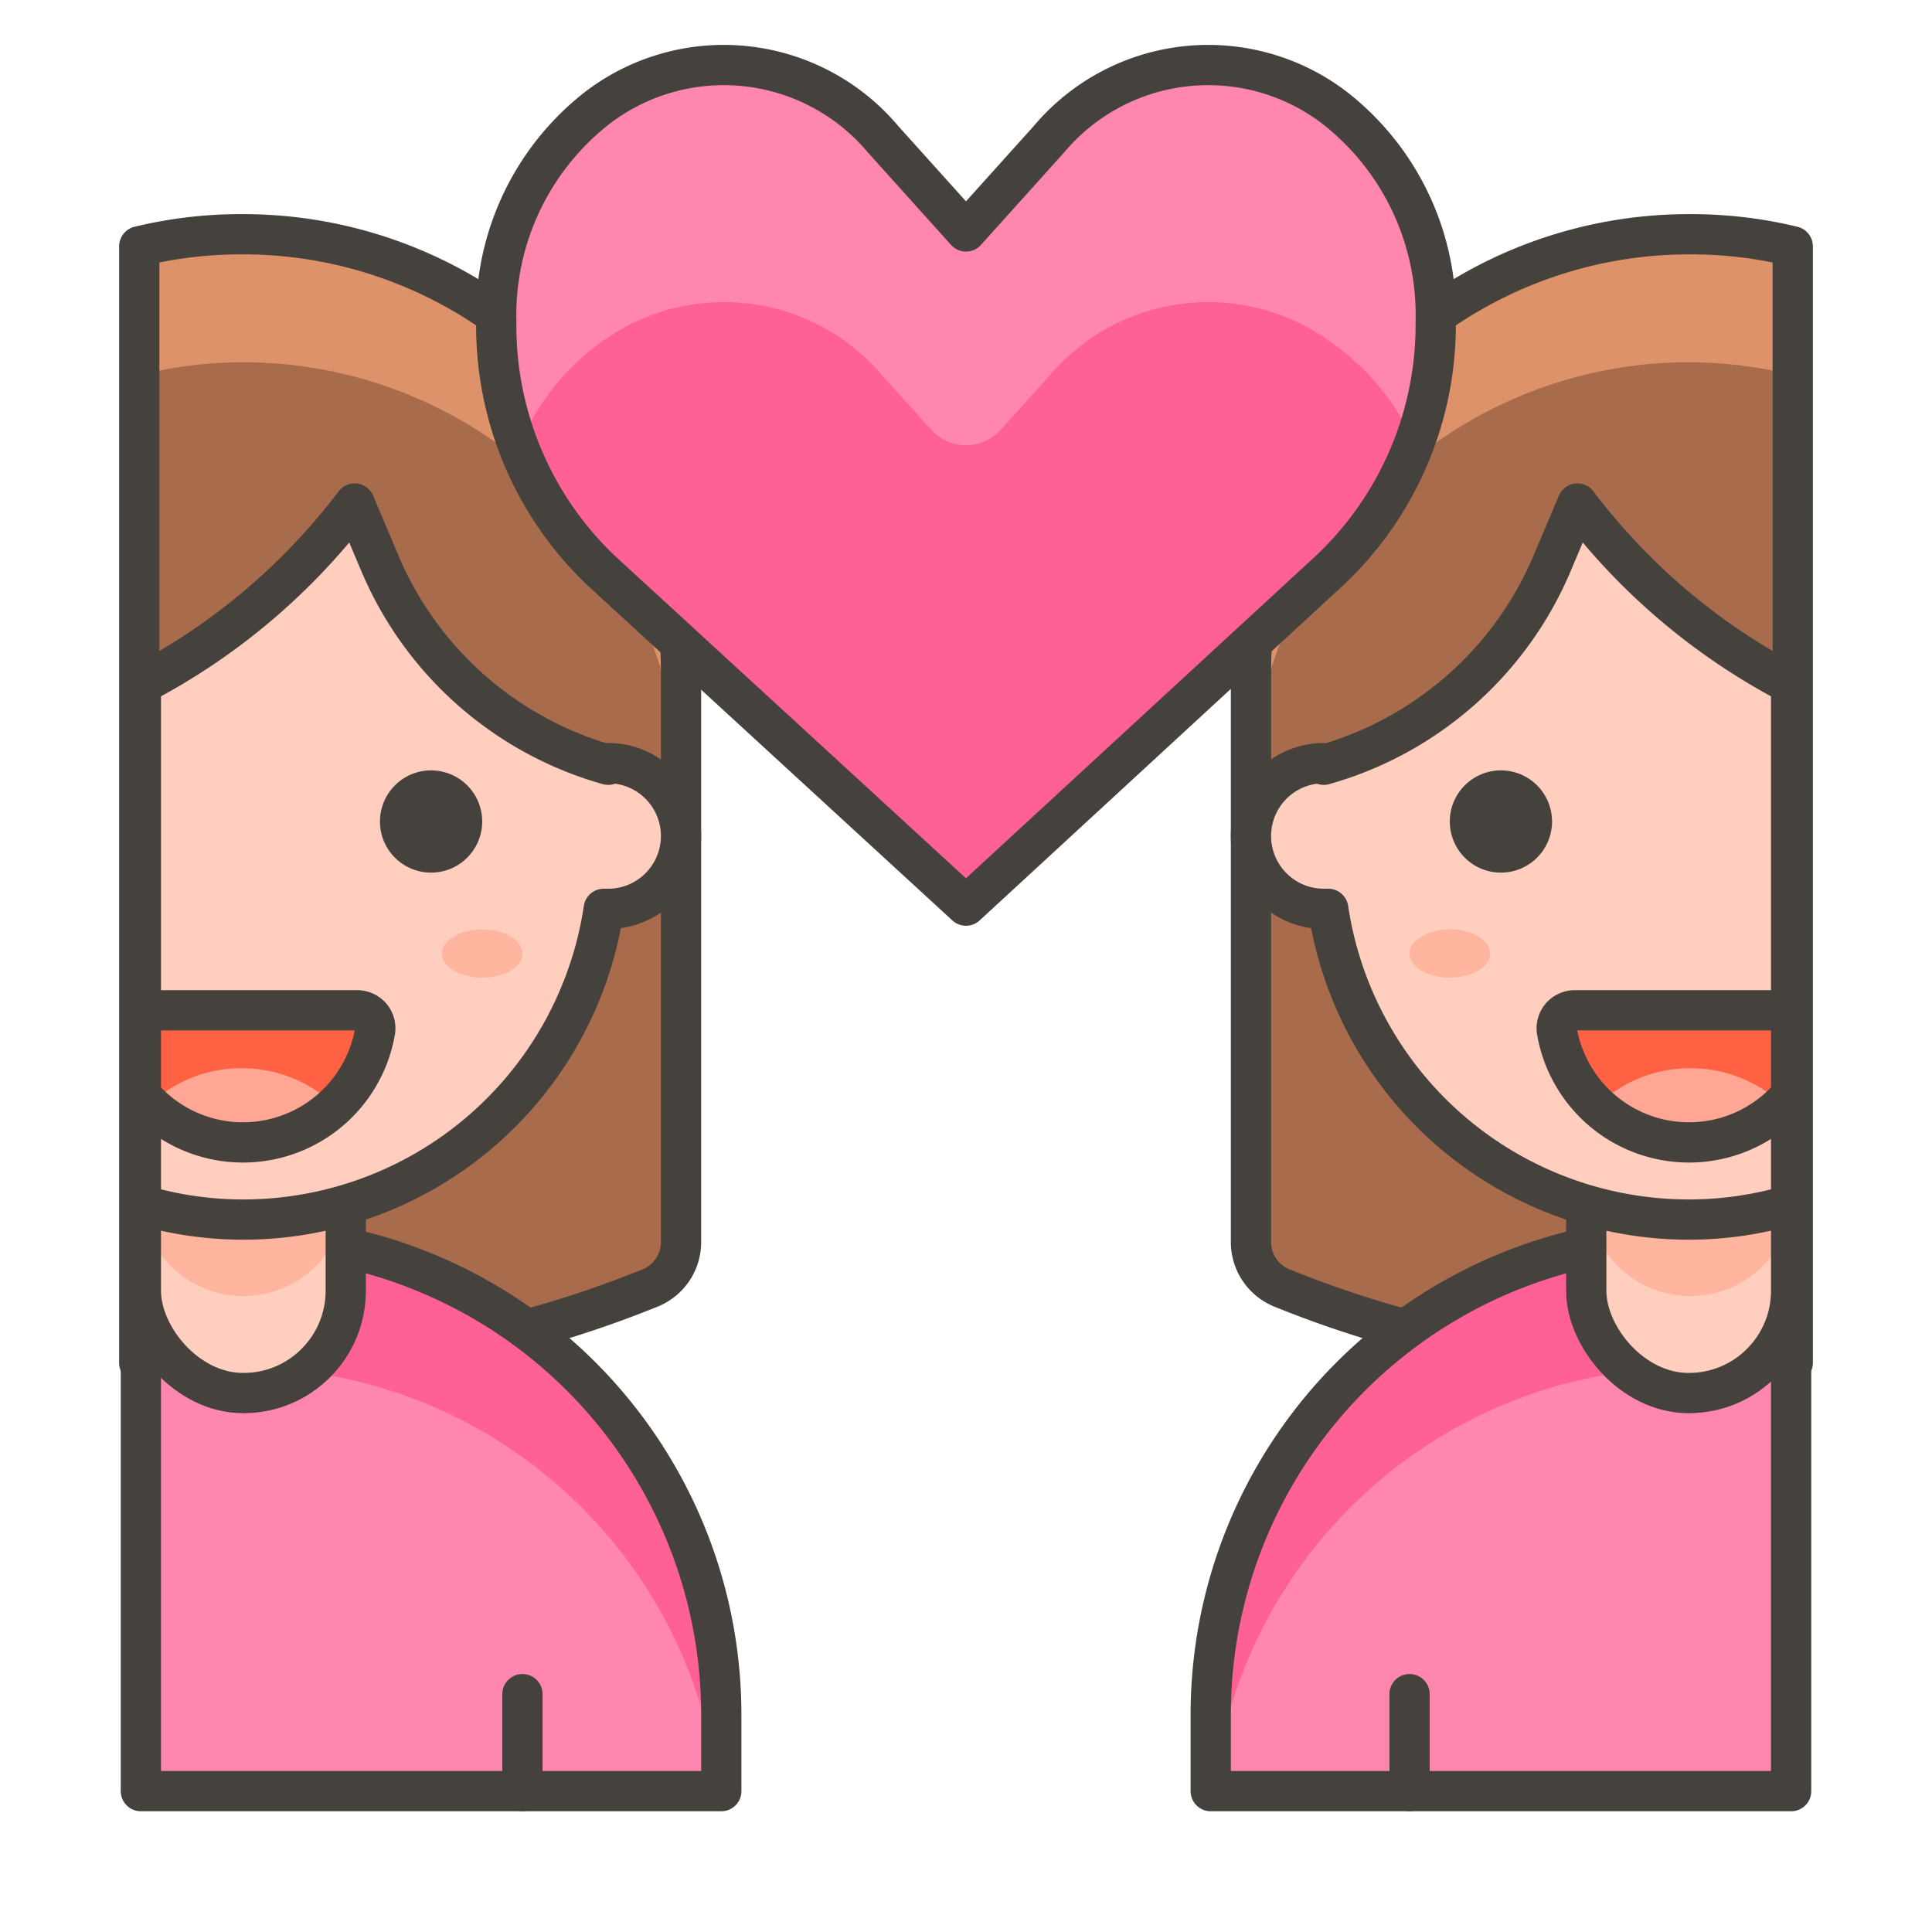 <svg id="Icons" xmlns="http://www.w3.org/2000/svg" viewBox="0 0 48 48"><defs><style>.cls-1{fill:#a86c4d;}.cls-2{fill:#de926a;}.cls-3{fill:none;}.cls-3,.cls-8,.cls-9{stroke:#45413c;stroke-linecap:round;stroke-linejoin:round;}.cls-4{fill:#ff87af;}.cls-5{fill:#ff6196;}.cls-6,.cls-8{fill:#ffcebf;}.cls-7{fill:#ffb59e;}.cls-9{fill:#45413c;}.cls-10{fill:#ff6242;}.cls-11{fill:#ffa694;}</style></defs><title>296-couple-with-heart-woman-woman-2</title><path id="_Path_" data-name="&lt;Path&gt;" class="cls-1" d="M6,5.82H6a10.7,10.7,0,0,0-2.54.3V33.86A27.06,27.06,0,0,0,16.15,32a1.23,1.23,0,0,0,.77-1.14V16.69A10.88,10.88,0,0,0,6,5.82Z"/><path id="_Path_2" data-name="&lt;Path&gt;" class="cls-2" d="M6,5.82H6a10.7,10.7,0,0,0-2.54.3v3.2A10.7,10.7,0,0,1,6,9H6A10.88,10.88,0,0,1,16.92,19.89v-3.2A10.88,10.88,0,0,0,6,5.82Z"/><path id="_Path_3" data-name="&lt;Path&gt;" class="cls-3" d="M6,5.82H6a10.7,10.7,0,0,0-2.54.3V33.86A27.06,27.06,0,0,0,16.15,32a1.23,1.23,0,0,0,.77-1.14V16.69A10.88,10.88,0,0,0,6,5.82Z"/><path id="_Path_4" data-name="&lt;Path&gt;" class="cls-4" d="M6,30.72A11.84,11.84,0,0,0,3.5,31V44.5H17.92V42.6A11.88,11.88,0,0,0,6,30.72Z"/><path id="_Path_5" data-name="&lt;Path&gt;" class="cls-5" d="M6,30.72A11.84,11.84,0,0,0,3.5,31v3.26A11.86,11.86,0,0,1,17.85,44.5h.07V42.6A11.88,11.88,0,0,0,6,30.72Z"/><path id="_Path_6" data-name="&lt;Path&gt;" class="cls-3" d="M6,30.72A11.84,11.84,0,0,0,3.5,31V44.5H17.92V42.6A11.88,11.88,0,0,0,6,30.72Z"/><rect id="_Rectangle_" data-name="&lt;Rectangle&gt;" class="cls-6" x="3.5" y="26.67" width="5.09" height="7.94" rx="2.54" ry="2.54"/><path id="_Path_7" data-name="&lt;Path&gt;" class="cls-7" d="M6,26.67A2.54,2.54,0,0,0,3.5,29.21v.6a2.55,2.55,0,0,0,5.09,0v-.59A2.55,2.55,0,0,0,6,26.67Z"/><rect id="_Rectangle_2" data-name="&lt;Rectangle&gt;" class="cls-3" x="3.5" y="26.67" width="5.09" height="7.94" rx="2.54" ry="2.54"/><path id="_Path_8" data-name="&lt;Path&gt;" class="cls-8" d="M15.11,19a8.73,8.73,0,0,1-5.67-5l-.63-1.49A15.84,15.84,0,0,1,3.5,17V29.93A8.92,8.92,0,0,0,6,30.3a9.06,9.06,0,0,0,9-7.72h.11a1.81,1.81,0,1,0,0-3.62Z"/><path id="_Path_9" data-name="&lt;Path&gt;" class="cls-9" d="M11.48,20.41a.77.77,0,1,1-.77-.77A.77.77,0,0,1,11.48,20.41Z"/><line id="_Path_10" data-name="&lt;Path&gt;" class="cls-3" x1="12.98" y1="44.5" x2="12.98" y2="42.09"/><ellipse id="_Ellipse_" data-name="&lt;Ellipse&gt;" class="cls-7" cx="11.98" cy="23.69" rx="1" ry="0.6"/><path id="_Path_11" data-name="&lt;Path&gt;" class="cls-10" d="M9.22,25.26a.46.46,0,0,0-.34-.16H3.5v2.11a3.33,3.33,0,0,0,5.82-1.6A.45.45,0,0,0,9.22,25.26Z"/><path id="_Path_12" data-name="&lt;Path&gt;" class="cls-11" d="M6,26.54a3.31,3.31,0,0,0-2.3.92,3.35,3.35,0,0,0,4.61,0A3.32,3.32,0,0,0,6,26.54Z"/><path id="_Path_13" data-name="&lt;Path&gt;" class="cls-3" d="M9.22,25.26a.46.46,0,0,0-.34-.16H3.5v2.11a3.33,3.33,0,0,0,5.82-1.6A.45.45,0,0,0,9.22,25.26Z"/><path id="_Path_14" data-name="&lt;Path&gt;" class="cls-1" d="M42,5.82h0a10.7,10.7,0,0,1,2.54.3V33.86A27.06,27.06,0,0,1,31.85,32a1.23,1.23,0,0,1-.77-1.14V16.69A10.88,10.88,0,0,1,42,5.82Z"/><path id="_Path_15" data-name="&lt;Path&gt;" class="cls-2" d="M42,5.82h0a10.7,10.7,0,0,1,2.54.3v3.2A10.7,10.7,0,0,0,42,9h0A10.88,10.88,0,0,0,31.08,19.89v-3.2A10.88,10.88,0,0,1,42,5.82Z"/><path id="_Path_16" data-name="&lt;Path&gt;" class="cls-3" d="M42,5.82h0a10.7,10.7,0,0,1,2.54.3V33.86A27.06,27.06,0,0,1,31.85,32a1.23,1.23,0,0,1-.77-1.14V16.69A10.88,10.88,0,0,1,42,5.82Z"/><path id="_Path_17" data-name="&lt;Path&gt;" class="cls-4" d="M42,30.72A11.84,11.84,0,0,1,44.5,31V44.5H30.08V42.6A11.88,11.88,0,0,1,42,30.72Z"/><path id="_Path_18" data-name="&lt;Path&gt;" class="cls-5" d="M42,30.72A11.84,11.84,0,0,1,44.5,31v3.26A11.86,11.86,0,0,0,30.15,44.5h-.07V42.6A11.88,11.88,0,0,1,42,30.72Z"/><path id="_Path_19" data-name="&lt;Path&gt;" class="cls-3" d="M42,30.72A11.84,11.84,0,0,1,44.5,31V44.5H30.08V42.6A11.88,11.88,0,0,1,42,30.72Z"/><rect id="_Rectangle_3" data-name="&lt;Rectangle&gt;" class="cls-6" x="39.41" y="26.67" width="5.09" height="7.94" rx="2.54" ry="2.54" transform="translate(83.91 61.28) rotate(180)"/><path id="_Path_20" data-name="&lt;Path&gt;" class="cls-7" d="M42,26.67a2.54,2.54,0,0,1,2.54,2.54v.6a2.55,2.55,0,0,1-5.09,0v-.59A2.55,2.55,0,0,1,42,26.67Z"/><rect id="_Rectangle_4" data-name="&lt;Rectangle&gt;" class="cls-3" x="39.41" y="26.67" width="5.09" height="7.94" rx="2.54" ry="2.54" transform="translate(83.91 61.28) rotate(180)"/><path id="_Path_21" data-name="&lt;Path&gt;" class="cls-8" d="M32.89,19a8.73,8.73,0,0,0,5.67-5l.63-1.49A15.84,15.84,0,0,0,44.5,17V29.93A8.92,8.92,0,0,1,42,30.3a9.06,9.06,0,0,1-9-7.72h-.11a1.81,1.81,0,0,1,0-3.62Z"/><path id="_Path_22" data-name="&lt;Path&gt;" class="cls-9" d="M36.52,20.41a.77.77,0,1,0,.77-.77A.77.77,0,0,0,36.52,20.41Z"/><line id="_Path_23" data-name="&lt;Path&gt;" class="cls-3" x1="35.02" y1="44.5" x2="35.02" y2="42.09"/><ellipse id="_Ellipse_2" data-name="&lt;Ellipse&gt;" class="cls-7" cx="36.02" cy="23.69" rx="1" ry="0.6"/><path id="_Path_24" data-name="&lt;Path&gt;" class="cls-10" d="M38.78,25.26a.46.46,0,0,1,.34-.16H44.5v2.11a3.33,3.33,0,0,1-5.82-1.6A.45.45,0,0,1,38.78,25.26Z"/><path id="_Path_25" data-name="&lt;Path&gt;" class="cls-11" d="M42,26.54a3.31,3.31,0,0,1,2.3.92,3.35,3.35,0,0,1-4.61,0A3.32,3.32,0,0,1,42,26.54Z"/><path id="_Path_26" data-name="&lt;Path&gt;" class="cls-3" d="M38.78,25.26a.46.46,0,0,1,.34-.16H44.5v2.11a3.33,3.33,0,0,1-5.82-1.6A.45.45,0,0,1,38.78,25.26Z"/><g id="_Group_" data-name="&lt;Group&gt;"><path class="cls-5" d="M33.16,2.68a5.17,5.17,0,0,0-7.1.78L24,5.75,21.94,3.46a5.17,5.17,0,0,0-7.1-.78A6.53,6.53,0,0,0,12.33,8a8.39,8.39,0,0,0,2.6,6.17L24,22.5l9.07-8.36A8.39,8.39,0,0,0,35.67,8,6.53,6.53,0,0,0,33.16,2.68Z"/><path class="cls-4" d="M14.84,8.57a5.17,5.17,0,0,1,7.1.78l1.2,1.33a1.16,1.16,0,0,0,1.72,0l1.2-1.33a5.17,5.17,0,0,1,7.1-.78,6,6,0,0,1,2,2.5A8.92,8.92,0,0,0,35.67,8a6.53,6.53,0,0,0-2.51-5.29,5.17,5.17,0,0,0-7.1.78L24,5.75,21.94,3.46a5.17,5.17,0,0,0-7.1-.78A6.53,6.53,0,0,0,12.33,8a8.92,8.92,0,0,0,.56,3.1A6,6,0,0,1,14.84,8.57Z"/><path class="cls-3" d="M33.16,2.68a5.17,5.17,0,0,0-7.1.78L24,5.75,21.94,3.46a5.17,5.17,0,0,0-7.1-.78A6.53,6.53,0,0,0,12.33,8a8.39,8.39,0,0,0,2.6,6.17L24,22.5l9.07-8.36A8.39,8.39,0,0,0,35.67,8,6.53,6.53,0,0,0,33.16,2.68Z"/></g></svg>